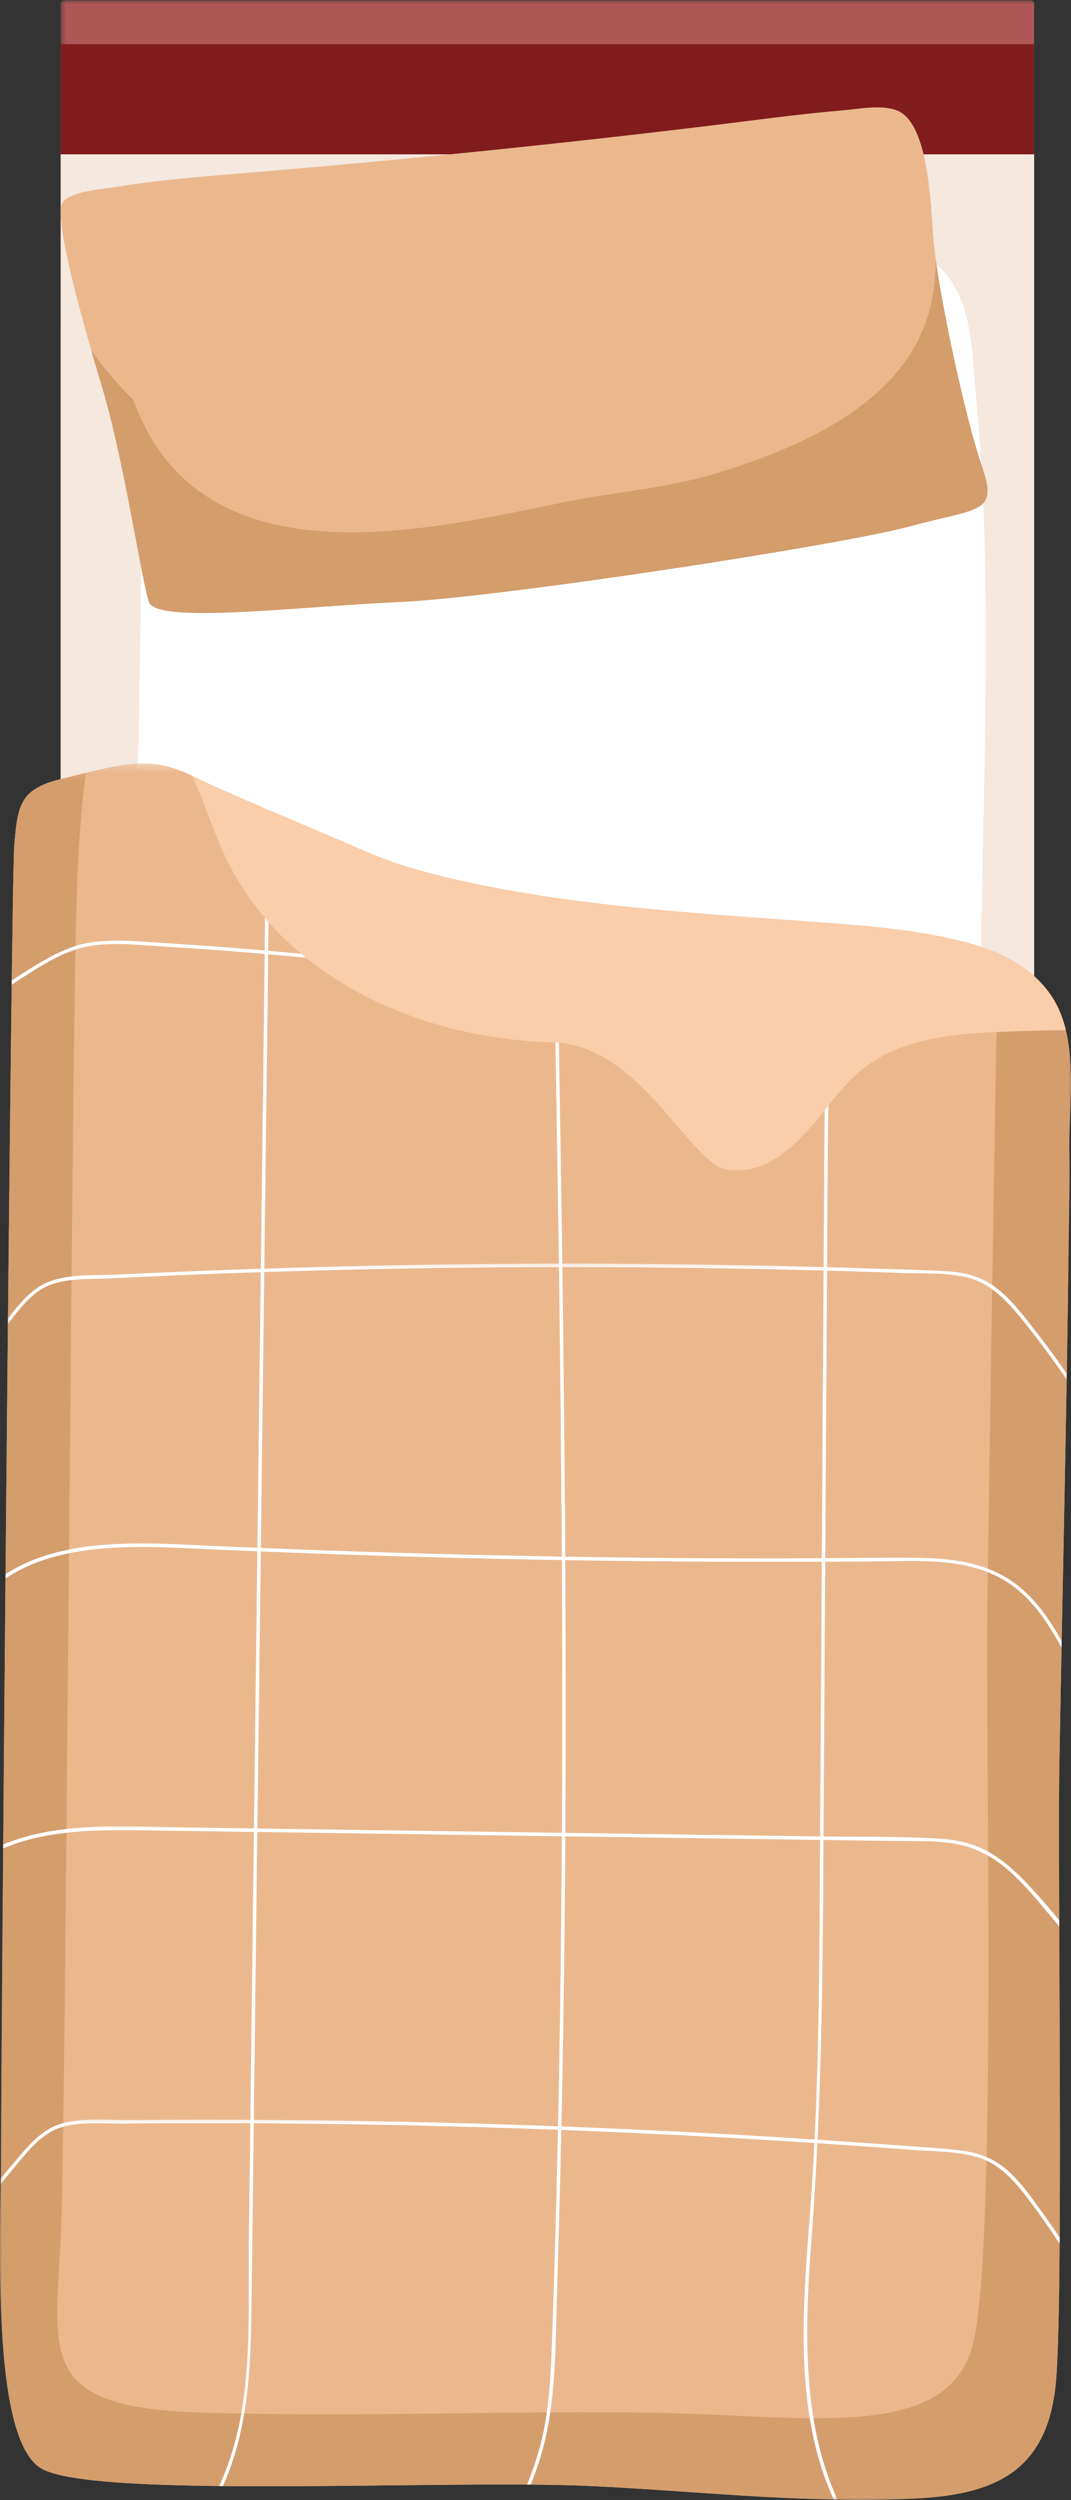 <svg width="138" height="322" viewBox="0 0 138 322" fill="none" xmlns="http://www.w3.org/2000/svg">
<rect x="0" y="0" width="138" height="322" fill="#333333" stroke="none"/>
<mask id="mask0_6_4887" style="mask-type:luminance" maskUnits="userSpaceOnUse" x="7" y="0" width="128" height="319">
<path d="M7.667 0L134.515 0V318.515H7.667V0Z" fill="white"/>
</mask>
<g mask="url(#mask0_6_4887)">
<path d="M133.241 0.485V313.419C133.241 315.88 131.259 317.884 128.803 317.884H12.262C9.812 317.884 7.824 315.88 7.824 313.419V0.485C7.824 0.234 8.026 0.038 8.271 0.038H132.8C133.05 0.038 133.241 0.234 133.241 0.485Z" fill="#AF5757"/>
</g>
<path d="M133.241 5.696V42.695H7.825V5.696H133.241Z" fill="#811C1C"/>
<path d="M133.241 19.891V313.419C133.241 315.88 131.259 317.884 128.803 317.884H12.262C9.812 317.884 7.825 315.88 7.825 313.419V19.891H133.241Z" fill="white"/>
<path d="M7.825 19.891V114.935C8.44 114.57 9.137 114.281 9.932 114.091C12.05 113.573 14.348 113.508 16.619 113.622C16.597 114.733 16.575 115.849 16.553 116.96C16.542 117.537 17.43 117.537 17.441 116.96L17.506 113.671C18.535 113.748 19.548 113.846 20.534 113.944C24.623 114.379 28.619 115.327 32.507 116.661C33.052 116.851 33.28 115.986 32.741 115.806C27.819 114.107 22.706 113.083 17.517 112.833C17.686 103.663 17.86 94.505 18.029 85.335C18.209 75.85 18.034 66.283 18.753 56.819C19.357 48.793 21.024 40.108 26.79 34.113C33.177 27.481 42.798 26.245 51.516 25.81C61.676 25.309 71.886 25.467 82.03 26.202C92.027 26.926 102.27 27.928 112.038 30.236C116.073 31.189 120.434 32.779 122.754 36.477C125.378 40.664 125.324 46.588 125.776 51.369C126.74 61.644 127.034 71.973 127.039 82.291C127.05 105.749 125.585 129.212 126.968 152.658C126.99 153.028 127.442 153.263 127.725 152.974C129.713 150.927 131.548 148.76 133.241 146.494V19.891H7.825Z" fill="#F5E8DF"/>
<path d="M117.249 67.786C108.27 70.225 64.377 76.961 51.407 77.538C38.437 78.11 20.196 80.407 19.199 77.538C18.203 74.674 16.063 59.466 13.074 49.572C11.947 45.864 10.847 42.014 9.948 38.524C8.494 32.91 7.563 28.216 7.895 26.523C7.906 26.458 7.917 26.398 7.939 26.343C8.434 24.65 13.558 24.312 14.849 24.1C19.395 23.343 24.002 22.913 28.592 22.532C42.172 21.421 55.698 20.163 69.223 18.72C78.191 17.767 87.159 16.733 96.133 15.606C100.26 15.083 104.393 14.571 108.537 14.217C110.6 14.043 113.372 13.477 115.398 14.157C119.247 15.442 119.814 23.909 120.244 30.356C120.265 30.607 120.287 30.879 120.309 31.162C120.418 32.366 120.619 33.847 120.881 35.496C122.133 43.365 124.818 55.148 126.516 60.043C128.651 66.212 126.228 65.346 117.249 67.786Z" fill="#EBB88E"/>
<path d="M126.516 60.043C124.67 54.718 121.659 41.274 120.592 33.547C120.548 35.061 120.429 36.564 120.189 38.012C117.973 51.282 103.859 57.391 92.544 60.887C86.087 62.88 79.465 63.315 72.899 64.638C57.135 67.808 32.077 74.08 20.599 58.164C19.117 56.111 18.061 53.836 17.157 51.483C15.208 49.556 13.389 47.421 11.761 45.14C12.186 46.621 12.627 48.107 13.073 49.572C16.063 59.466 18.203 74.674 19.199 77.538C20.196 80.407 38.437 78.11 51.407 77.538C64.377 76.961 108.27 70.225 117.249 67.786C126.228 65.346 128.651 66.212 126.516 60.043Z" fill="#D49D6C"/>
<mask id="mask1_6_4887" style="mask-type:luminance" maskUnits="userSpaceOnUse" x="0" y="98" width="138" height="224">
<path d="M0 98.273H137.989V321.962H0L0 98.273Z" fill="white"/>
</mask>
<g mask="url(#mask1_6_4887)">
<path d="M137.788 148.368C137.858 152.234 137.744 156.116 137.701 159.988C137.434 182.552 136.889 205.111 136.492 227.67C136.263 240.76 137.08 297.83 135.996 307.419C134.439 321.222 124.142 321.843 112.179 321.957C100.081 322.066 88.025 320.726 75.953 320.176C57.141 319.316 11.821 321.897 5.26 317.884C-1.296 313.866 0.131 287.479 0.131 276.578C0.131 265.682 1.416 113.96 1.846 108.798C2.271 103.637 2.625 101.627 7.825 100.337C9.001 100.043 10.079 99.776 11.07 99.536C17.027 98.072 20.005 97.647 24.644 99.858C24.802 99.934 24.96 100.01 25.118 100.092C29.322 102.204 42.188 107.475 46.463 109.387C50.509 111.194 54.81 112.398 59.123 113.372C75.48 117.053 92.425 117.745 109.087 119.052C114.537 119.482 120.309 120.141 125.563 121.676C126.576 121.97 127.584 122.335 128.564 122.771C131.662 124.148 134.439 126.239 136.034 129.207C136.622 130.301 137.042 131.472 137.336 132.691C138.539 137.668 137.701 143.505 137.788 148.368Z" fill="#EBB88E"/>
</g>
<mask id="mask2_6_4887" style="mask-type:luminance" maskUnits="userSpaceOnUse" x="0" y="99" width="138" height="223">
<path d="M0 99.487H137.989V321.962H0L0 99.487Z" fill="white"/>
</mask>
<g mask="url(#mask2_6_4887)">
<path d="M137.788 148.368C137.859 152.234 137.744 156.116 137.701 159.988C137.63 165.634 137.548 171.275 137.456 176.922C137.45 177.172 137.445 177.428 137.439 177.69C137.249 188.907 137.02 200.123 136.797 211.346C136.797 211.346 136.797 211.346 136.797 211.351C136.791 211.634 136.791 211.923 136.786 212.206C136.786 212.211 136.786 212.211 136.786 212.211C136.683 217.373 136.585 222.519 136.492 227.67C136.427 231.378 136.448 238.604 136.476 247.294C136.481 247.566 136.481 247.839 136.481 248.116C136.536 260.656 136.623 276.033 136.541 288.17C136.541 288.443 136.536 288.709 136.536 288.976C136.546 288.976 136.536 288.982 136.536 288.982C136.47 297.683 136.312 304.598 135.997 307.419C134.439 321.222 124.143 321.843 112.18 321.957C110.753 321.968 109.332 321.957 107.911 321.93C107.747 321.93 107.584 321.93 107.421 321.924C96.917 321.728 86.441 320.656 75.954 320.176C73.754 320.073 71.2 320.019 68.385 319.997C68.233 319.997 68.075 319.997 67.922 319.997C56.656 319.921 41.443 320.318 28.734 320.187C28.571 320.187 28.413 320.187 28.255 320.182C17.087 320.062 7.939 319.523 5.26 317.884C-0.479 314.367 -0.098 293.713 0.082 281.304C0.087 281.064 0.093 280.814 0.098 280.58C0.115 279.099 0.131 277.748 0.131 276.578C0.131 273.392 0.24 258.157 0.409 238.065C0.409 237.896 0.409 237.733 0.409 237.564C0.496 227.104 0.599 215.342 0.708 203.303C0.708 203.118 0.714 202.928 0.714 202.748V202.742C0.812 191.983 0.915 181.011 1.018 170.529C1.024 170.29 1.024 170.05 1.029 169.811C1.193 153.241 1.362 137.968 1.509 126.827C1.509 126.648 1.509 126.468 1.514 126.288C1.645 116.329 1.759 109.8 1.846 108.799C2.271 103.637 2.625 101.627 7.825 100.337C9.001 100.043 10.079 99.776 11.07 99.537C10.591 103.054 10.161 107.786 9.932 114.091C9.867 115.823 9.801 118.458 9.736 121.84C9.736 121.992 9.736 122.144 9.731 122.302C9.556 131.837 9.388 147.001 9.219 164.404C9.213 164.562 9.213 164.714 9.213 164.867C9.11 175.844 9.001 187.692 8.898 199.573C8.898 199.726 8.898 199.884 8.892 200.047C8.783 212.168 8.68 224.31 8.571 235.555C8.571 235.718 8.571 235.881 8.565 236.045C8.429 250.725 8.288 263.863 8.152 273.447C8.146 273.599 8.146 273.752 8.141 273.904C8.037 280.819 7.939 285.818 7.83 288.11C7.122 303.591 4.759 310.147 26.354 310.735C27.961 310.784 29.54 310.816 31.092 310.844C31.217 310.849 31.342 310.854 31.467 310.854C45.668 311.11 57.729 310.767 70.46 310.691C70.607 310.691 70.754 310.691 70.901 310.691C75.164 310.658 79.509 310.669 84.045 310.735C91.189 310.844 98.18 311.404 104.339 311.448C104.497 311.453 104.655 311.453 104.818 311.448C115.507 311.486 123.598 309.874 125.466 301.462C126.37 297.372 126.86 288.807 127.116 278.271C127.116 278.124 127.121 277.972 127.121 277.819C127.393 266.145 127.382 252.102 127.317 239.007C127.317 238.827 127.317 238.653 127.317 238.473C127.252 225.105 127.143 212.783 127.241 205.062C127.252 204.262 127.268 203.401 127.279 202.487C127.279 202.334 127.284 202.182 127.284 202.035C127.404 193.301 127.617 179.851 127.845 166.054C127.845 165.868 127.845 165.683 127.851 165.498C128.112 149.283 128.395 132.675 128.564 122.771C131.662 124.148 134.439 126.239 136.035 129.207C136.623 130.301 137.042 131.472 137.336 132.692C138.539 137.668 137.701 143.505 137.788 148.368Z" fill="#D49D6C"/>
</g>
<path d="M72.746 248.345C72.577 264.075 72.267 279.806 71.766 295.526C71.608 300.557 71.63 305.692 70.9 310.691C70.552 313.059 70.035 315.401 69.245 317.688C68.984 318.466 68.695 319.24 68.385 319.996C68.232 319.996 68.074 319.996 67.922 319.996C68.548 318.434 69.103 316.844 69.55 315.21C69.953 313.724 70.247 312.215 70.459 310.691C70.851 307.93 70.993 305.126 71.096 302.333C71.26 297.938 71.39 293.55 71.521 289.161C72.419 257.71 72.577 226.238 72.354 194.77C72.131 163.303 71.537 131.836 70.938 100.369C70.933 100.075 71.379 100.086 71.379 100.369C71.423 102.335 71.456 104.301 71.494 106.266C71.793 122.079 72.087 137.891 72.327 153.704C72.561 169.435 72.746 185.171 72.833 200.907C72.921 216.72 72.904 232.532 72.746 248.345Z" fill="white"/>
<path d="M34.298 143.843C34.086 160.853 33.874 177.869 33.667 194.885C33.46 211.933 33.242 228.976 33.035 246.03C32.828 263.079 32.621 280.133 32.404 297.181C32.349 301.782 32.218 306.373 31.467 310.854C30.988 313.685 30.269 316.473 29.153 319.196C29.017 319.528 28.875 319.86 28.734 320.187C28.57 320.187 28.412 320.187 28.254 320.181C29.251 317.938 30.057 315.602 30.612 313.19C30.797 312.417 30.95 311.633 31.091 310.843C32.376 303.53 31.973 295.864 32.066 288.497C32.278 271.611 32.485 254.726 32.692 237.841C32.904 220.961 33.106 204.087 33.313 187.207C33.525 170.442 33.732 153.676 33.939 136.906C34.146 120.086 34.391 103.26 33.814 86.446C33.797 86.152 34.244 86.152 34.255 86.435C34.326 88.581 34.391 90.726 34.44 92.866C34.832 109.86 34.505 126.854 34.298 143.843Z" fill="white"/>
<mask id="mask3_6_4887" style="mask-type:luminance" maskUnits="userSpaceOnUse" x="102" y="99" width="7" height="224">
<path d="M102.455 99.667H108.03V322H102.455V99.667Z" fill="white"/>
</mask>
<g mask="url(#mask3_6_4887)">
<path d="M107.911 321.929C107.747 321.929 107.584 321.929 107.421 321.924C105.896 318.559 104.921 315.041 104.339 311.448C102.863 302.441 103.783 292.934 104.453 283.923C105.575 268.644 105.564 253.311 105.662 237.994C105.754 222.606 105.852 207.223 105.945 191.836C106.043 176.453 106.135 161.071 106.234 145.683C106.326 130.459 106.811 115.142 105.085 99.988C105.052 99.705 105.498 99.71 105.531 99.988C105.743 101.845 105.918 103.707 106.07 105.575C107.279 120.707 106.734 135.975 106.642 151.139L106.359 196.84C106.266 212.075 106.168 227.31 106.076 242.54C105.983 257.775 105.727 272.962 104.578 288.159C104.001 295.755 103.565 303.814 104.818 311.448C105.411 315.074 106.386 318.597 107.911 321.929Z" fill="white"/>
</g>
<path d="M94.113 127.48C86.566 127.415 79.03 127.001 71.51 126.402C58.186 125.34 44.916 123.745 31.598 122.65C28.276 122.378 24.944 122.138 21.611 121.942C18.247 121.746 14.626 121.273 11.288 121.893C10.759 121.991 10.242 122.133 9.73 122.302C7.182 123.119 4.846 124.665 2.619 126.092C2.249 126.331 1.873 126.576 1.508 126.827C1.508 126.647 1.508 126.467 1.514 126.288C1.977 125.977 2.445 125.678 2.913 125.378C5.064 124.017 7.296 122.607 9.736 121.839C10.422 121.621 11.124 121.452 11.843 121.354C15.181 120.897 18.693 121.322 22.042 121.518C25.521 121.725 29 121.986 32.469 122.275C39.27 122.846 46.065 123.543 52.861 124.224C66.577 125.602 80.315 126.914 94.113 127.034C94.396 127.039 94.396 127.486 94.113 127.48Z" fill="white"/>
<mask id="mask4_6_4887" style="mask-type:luminance" maskUnits="userSpaceOnUse" x="0" y="162" width="138" height="16">
<path d="M0.697 162.394H138V177.727H0.697V162.394Z" fill="white"/>
</mask>
<g mask="url(#mask4_6_4887)">
<path d="M137.455 176.921C137.45 177.172 137.444 177.428 137.439 177.689C137.183 177.302 136.922 176.921 136.655 176.54C135.011 174.182 133.284 171.879 131.46 169.657C130.382 168.34 129.212 167.044 127.845 166.053C126.876 165.35 125.808 164.806 124.6 164.517C121.844 163.869 118.806 164.044 115.996 163.946C113.198 163.848 110.399 163.755 107.6 163.673C102.002 163.521 96.4 163.401 90.802 163.319C79.449 163.156 68.101 163.151 56.748 163.303C45.406 163.461 34.059 163.777 22.717 164.256C19.918 164.37 17.125 164.501 14.326 164.637C12.692 164.719 10.917 164.67 9.213 164.866C8.244 164.975 7.296 165.165 6.414 165.508C4.133 166.39 2.494 168.585 1.018 170.529C1.024 170.289 1.024 170.05 1.029 169.81C2.477 167.953 4.051 165.944 6.278 165.084C7.204 164.724 8.2 164.517 9.218 164.403C11.206 164.163 13.291 164.24 15.192 164.147C18.431 163.995 21.671 163.848 24.911 163.722C48.477 162.769 72.065 162.514 95.648 162.955C101.54 163.058 107.431 163.21 113.328 163.407C116.236 163.505 119.149 163.554 122.046 163.739C124.169 163.869 126.097 164.321 127.85 165.497C127.986 165.585 128.117 165.683 128.248 165.781C130.143 167.196 131.613 169.108 133.067 170.959C134.597 172.897 136.061 174.885 137.455 176.921Z" fill="white"/>
</g>
<mask id="mask5_6_4887" style="mask-type:luminance" maskUnits="userSpaceOnUse" x="0" y="272" width="138" height="18">
<path d="M0 272.515H137.303V289.242H0L0 272.515Z" fill="white"/>
</mask>
<g mask="url(#mask5_6_4887)">
<path d="M136.541 288.17C136.541 288.442 136.535 288.709 136.535 288.976C135.245 287.005 133.889 285.077 132.473 283.198C130.998 281.238 129.331 279.311 127.115 278.271C126.701 278.075 126.271 277.906 125.819 277.786C123.097 277.029 120.047 277.084 117.243 276.871C114.45 276.659 111.657 276.457 108.863 276.267C103.277 275.88 97.685 275.537 92.093 275.232C80.761 274.612 69.419 274.16 58.072 273.86C46.724 273.561 35.377 273.424 24.029 273.446C21.225 273.452 18.426 273.468 15.627 273.495C13.215 273.517 10.503 273.239 8.14 273.904C7.988 273.947 7.841 273.996 7.688 274.045C5.124 274.927 3.283 277.448 1.59 279.452C1.078 280.062 0.577 280.683 0.082 281.304C0.087 281.064 0.092 280.813 0.098 280.579C0.61 279.937 1.138 279.3 1.677 278.674C3.332 276.741 5.08 274.465 7.569 273.621C7.759 273.55 7.955 273.495 8.151 273.446C10.792 272.728 13.841 273.065 16.509 273.038C19.755 273.011 23 273 26.24 273C49.822 272.994 73.405 273.68 96.95 275.058C102.836 275.407 108.722 275.793 114.602 276.223C117.499 276.441 120.407 276.604 123.304 276.904C124.654 277.045 125.934 277.312 127.121 277.819C127.927 278.156 128.689 278.603 129.413 279.191C131.248 280.677 132.647 282.654 134.025 284.56C134.885 285.747 135.724 286.945 136.541 288.17Z" fill="white"/>
</g>
<path d="M136.797 211.345C136.797 211.345 136.797 211.345 136.797 211.351C136.791 211.634 136.791 211.922 136.786 212.205C134.624 208.263 132.147 204.637 127.889 202.747C127.687 202.655 127.48 202.568 127.279 202.486C122.678 200.667 117.445 201.065 112.604 201.103C106.784 201.147 100.963 201.163 95.142 201.147C83.577 201.119 72.006 200.961 60.446 200.684C48.804 200.401 37.168 199.998 25.543 199.464C20.234 199.224 14.31 198.936 8.892 200.047C5.957 200.646 3.169 201.653 0.708 203.303C0.708 203.118 0.713 202.927 0.713 202.747V202.742C3.186 201.141 5.968 200.156 8.897 199.573C15.17 198.31 22.134 198.876 28.189 199.137C52.115 200.188 76.057 200.716 100.004 200.711C105.836 200.705 111.662 200.597 117.494 200.624C120.788 200.646 124.202 200.869 127.284 202.034C128.586 202.524 129.822 203.183 130.965 204.065C133.508 206.025 135.256 208.601 136.797 211.345Z" fill="white"/>
<mask id="mask6_6_4887" style="mask-type:luminance" maskUnits="userSpaceOnUse" x="0" y="234" width="138" height="15">
<path d="M0 234.879H137.303V248.818H0L0 234.879Z" fill="white"/>
</mask>
<g mask="url(#mask6_6_4887)">
<path d="M136.481 248.116C136.127 247.691 135.778 247.266 135.419 246.842C133.829 244.941 132.261 242.998 130.431 241.32C129.467 240.433 128.433 239.649 127.317 239.006C126.179 238.353 124.948 237.857 123.619 237.574C120.804 236.981 117.826 237.144 114.962 237.101C94.134 236.806 73.302 236.512 52.469 236.218C41.987 236.066 31.5 235.919 21.018 235.772C16.983 235.712 12.709 235.581 8.565 236.044C5.744 236.365 2.984 236.964 0.408 238.064C0.408 237.895 0.408 237.732 0.408 237.563C2.984 236.485 5.739 235.881 8.57 235.554C13.743 234.961 19.156 235.298 24.116 235.369C45.532 235.674 66.953 235.979 88.368 236.278C93.835 236.355 99.302 236.431 104.769 236.512C110.001 236.583 115.267 236.502 120.488 236.763C122.612 236.872 124.719 237.199 126.652 238.13C126.881 238.239 127.099 238.347 127.317 238.473C128.928 239.36 130.36 240.574 131.656 241.881C133.344 243.596 134.934 245.426 136.475 247.294C136.481 247.566 136.481 247.838 136.481 248.116Z" fill="white"/>
</g>
<mask id="mask7_6_4887" style="mask-type:luminance" maskUnits="userSpaceOnUse" x="24" y="99" width="114" height="53">
<path d="M24.394 99.667H138V151.243H24.394V99.667Z" fill="white"/>
</mask>
<g mask="url(#mask7_6_4887)">
<path d="M136.034 129.206C133.938 125.308 129.8 122.912 125.564 121.676C120.309 120.14 114.537 119.481 109.087 119.051C92.425 117.744 75.48 117.053 59.123 113.372C54.81 112.397 50.509 111.194 46.463 109.386C42.189 107.475 29.322 102.204 25.118 100.091C24.96 100.01 24.802 99.933 24.645 99.857C26.071 102.618 27.057 105.678 28.216 108.499C30.335 113.644 33.531 118.147 37.669 121.855C46.931 130.154 59.292 133.905 71.45 134.265C82.341 134.586 88.896 149.702 93.481 150.589C99.002 151.656 103.25 146.805 106.293 142.939C108.226 140.478 110.198 138.071 112.915 136.443C115.517 134.88 118.469 134.047 121.442 133.557C124.937 132.996 128.488 132.903 132.016 132.784C133.786 132.724 135.561 132.68 137.336 132.691C137.042 131.471 136.623 130.301 136.034 129.206Z" fill="#FACEAA"/>
</g>
</svg>
